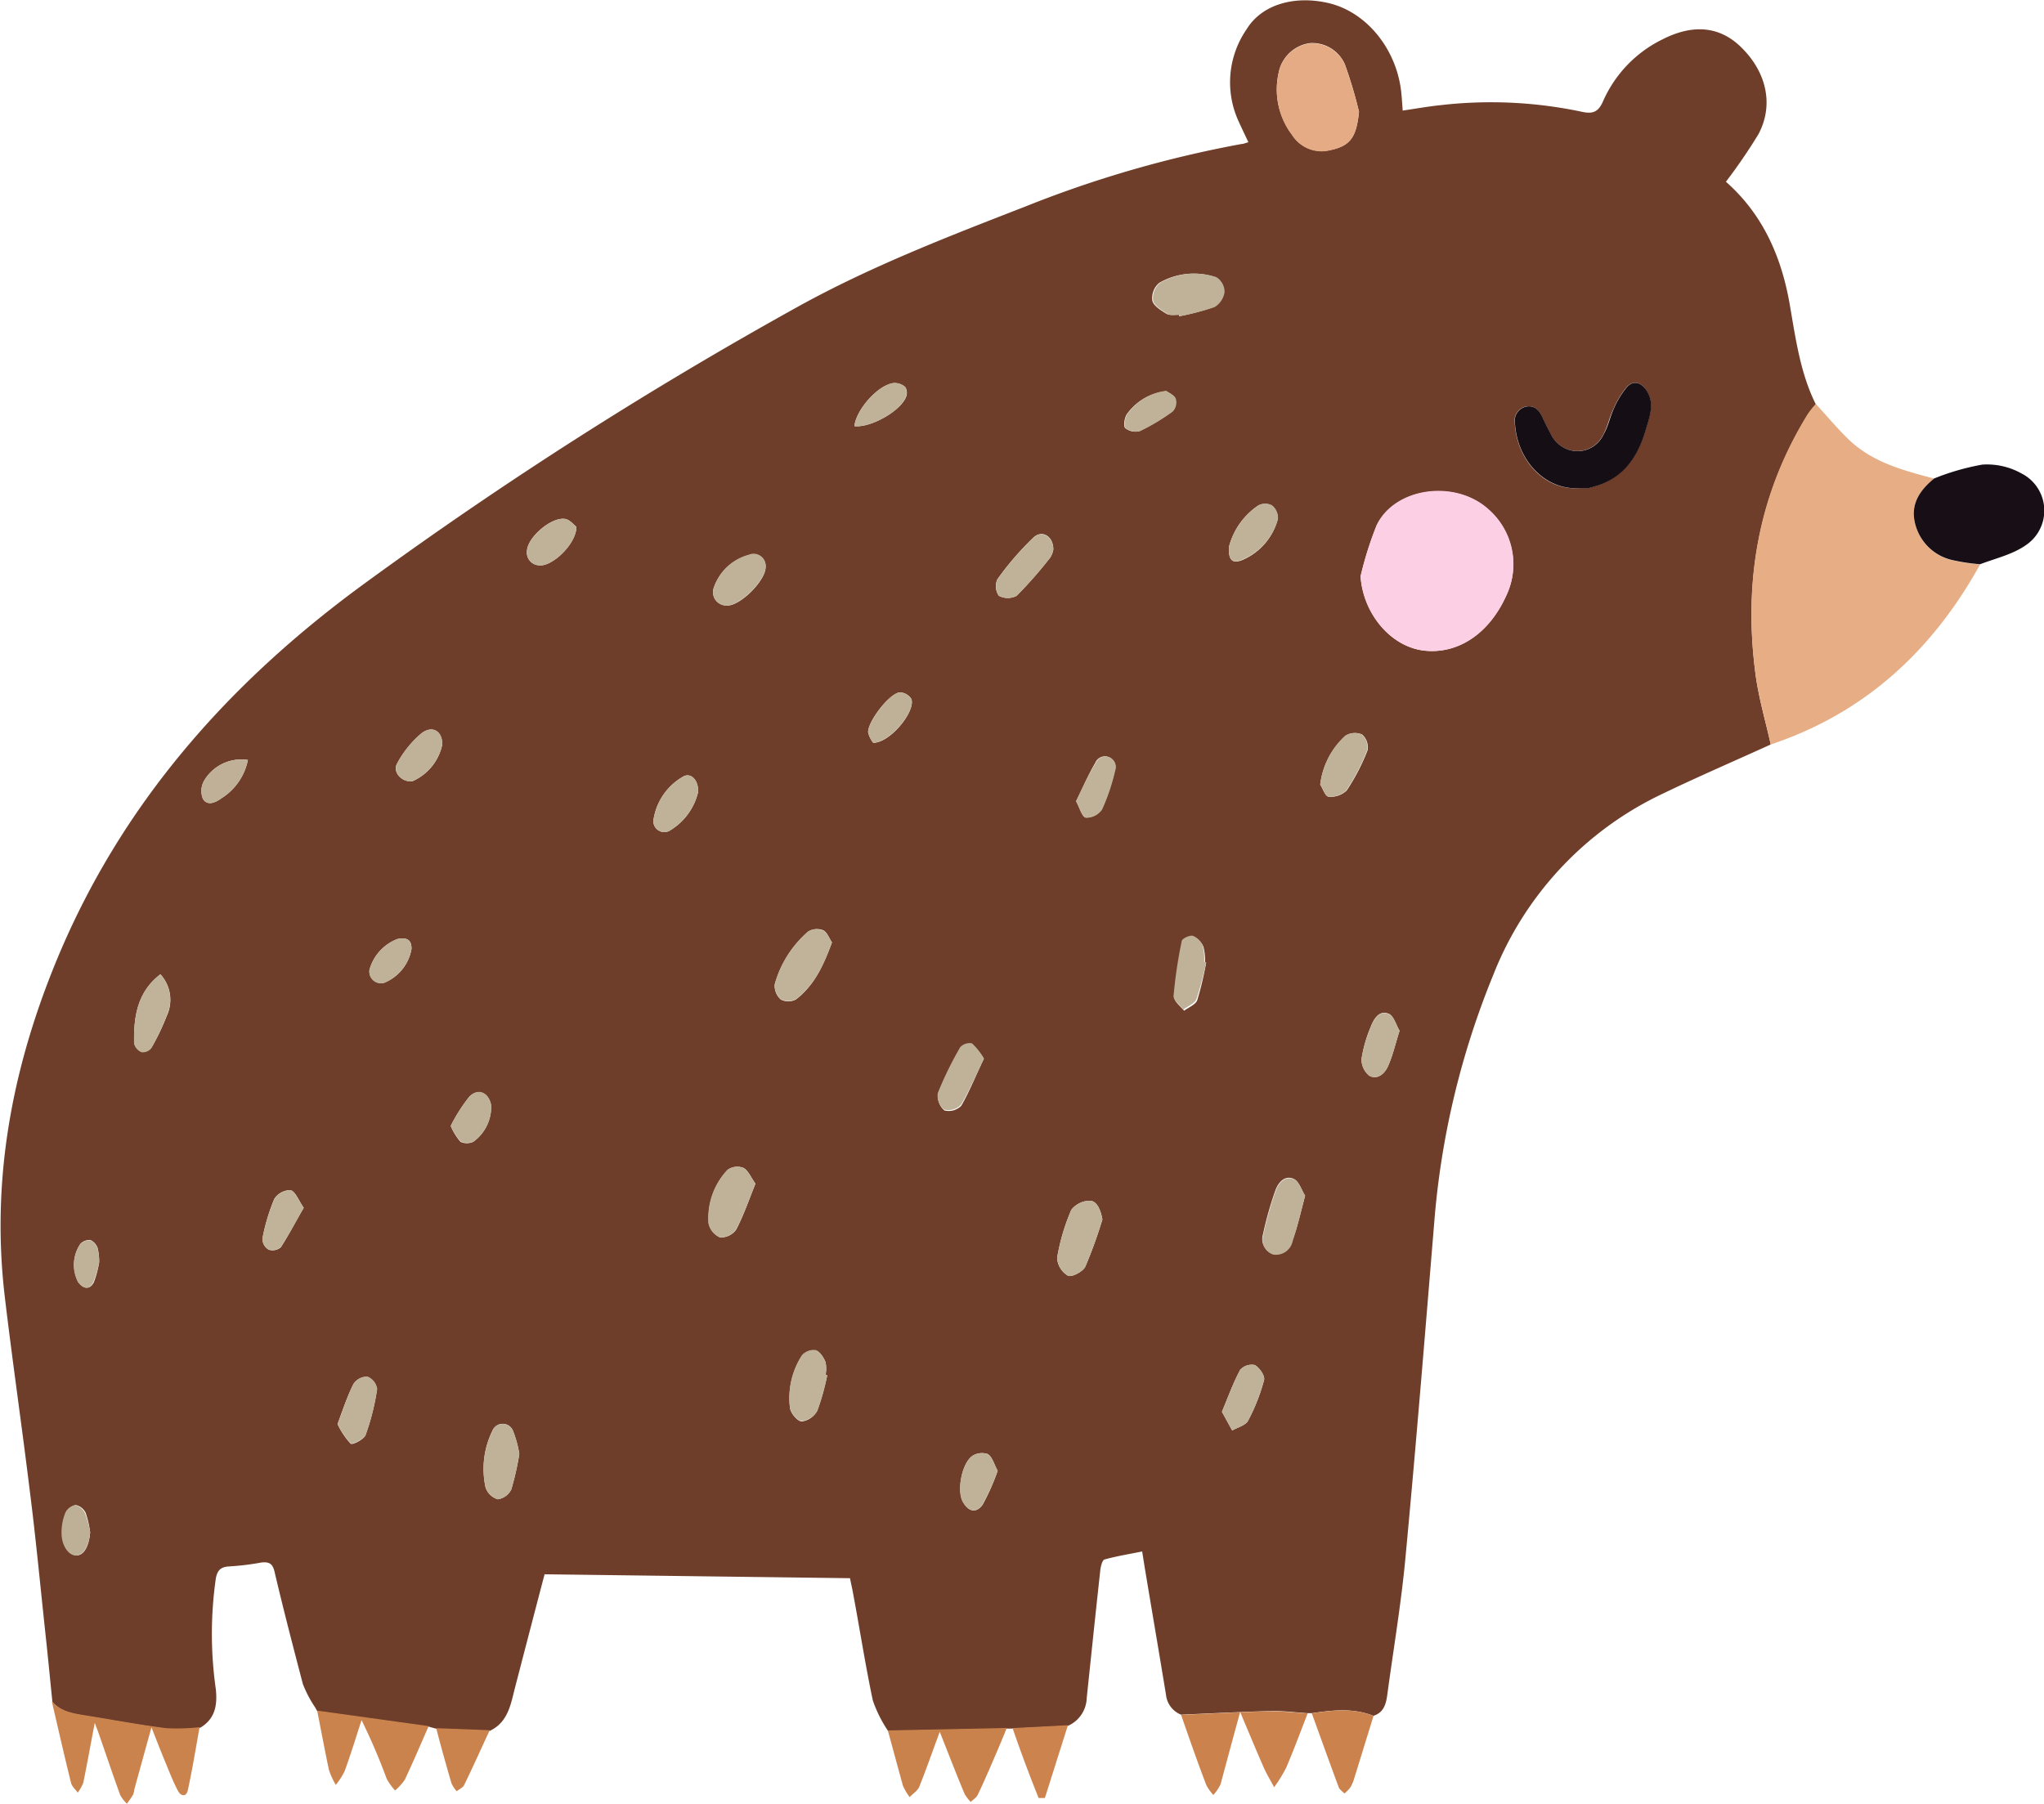 <svg xmlns="http://www.w3.org/2000/svg" viewBox="0 0 208.61 184.13"><g id="Layer_2" data-name="Layer 2"><g id="OBJECTS"><path d="M180.72,76c-3.71,1.69-7.45,3.3-11.12,5.07a34.34,34.34,0,0,0-17.22,18.51,84,84,0,0,0-6,25.19c-.94,11.38-1.86,22.77-2.93,34.14-.43,4.68-1.22,9.34-1.85,14-.13,1-.34,1.9-1.43,2.25-2.07-.83-4.18-.58-6.3-.27h-.42c-1.25-.08-2.51-.25-3.76-.22-3,.08-6.11.24-9.16.37A2.47,2.47,0,0,1,119,173c-.69-4.21-1.41-8.41-2.11-12.62-.11-.65-.21-1.31-.32-2-1.37.28-2.63.48-3.84.82-.23.06-.38.68-.43,1.06-.48,4.36-.93,8.72-1.39,13.08a3.2,3.2,0,0,1-1.89,2.83l-5.65.29h-.59l-12.14.25a13.39,13.39,0,0,1-1.56-3.12c-.76-3.59-1.32-7.23-2-10.85-.08-.47-.19-.93-.33-1.63l-31.17-.4c-1,3.8-2,7.65-3,11.5-.45,1.74-.7,3.58-2.58,4.48l-5.46-.21-.77-.21-11.38-1.58-.06-.09-.18-.32a11.94,11.94,0,0,1-1.24-2.37c-1-3.82-2-7.66-2.9-11.5-.19-.76-.52-1-1.35-.9a26.39,26.39,0,0,1-3.32.4c-.81.06-1.15.38-1.31,1.21a39.89,39.89,0,0,0,0,11.34c.16,1.61-.06,3-1.6,3.92a20.76,20.76,0,0,1-3.43.1c-2.71-.35-5.4-.85-8.1-1.29-1.29-.21-2.61-.37-3.55-1.44-.23-2.22-.44-4.45-.68-6.67-.54-5-1-9.94-1.63-14.89-.8-6.55-1.75-13.08-2.53-19.63-1.43-11.83.62-23.1,5.1-34.12,6.62-16.25,17.7-28.75,31.67-38.93A421.25,421.25,0,0,1,81.63,31.2c7.4-4.07,15.21-7.08,23-10.11a115.49,115.49,0,0,1,22.08-6.39c.2,0,.39-.1.7-.18-.37-.79-.73-1.53-1.06-2.27A9.54,9.54,0,0,1,127.22,3c1.53-2.52,4.85-3.5,8.35-2.69,3.94.91,7.06,4.8,7.46,9.3.05.51.08,1,.13,1.68,1.35-.2,2.63-.43,3.91-.56a44.71,44.71,0,0,1,14.32.67c1.1.25,1.69.09,2.19-1a12.73,12.73,0,0,1,6.09-6.38c3.14-1.6,5.87-1.34,8.06.83,2.58,2.54,3.32,5.89,1.73,8.86a56.74,56.74,0,0,1-3.34,4.88c-.05-.2-.06-.1,0-.06,3.81,3.35,5.71,7.71,6.55,12.61.6,3.46,1.08,7,2.66,10.15a11.35,11.35,0,0,0-.8,1c-5.06,8.18-6.61,17.1-5.36,26.54C179.48,71.22,180.19,73.6,180.72,76ZM138.86,58.83c.25,3.8,3.09,7.22,6.52,7.59s6.61-1.75,8.35-5.62A7.44,7.44,0,0,0,151.89,52c-3.37-3.05-9.55-2.22-11.4,1.67A36.12,36.12,0,0,0,138.86,58.83Zm22.11-9c.36,0,.72,0,1.07,0a3.8,3.8,0,0,0,.58-.15c3-.81,4.54-3.07,5.35-5.88.37-1.27.91-2.6.08-3.92-.53-.85-1.31-1.1-2-.4a9,9,0,0,0-1.39,2.29c-.4.82-.58,1.75-1,2.53a2.94,2.94,0,0,1-2.77,1.75,3.09,3.09,0,0,1-2.69-1.87c-.29-.52-.55-1.06-.8-1.6-.33-.71-.81-1.24-1.65-1.08a1.48,1.48,0,0,0-1.15,1.73C154.82,47,157.65,50,161,49.84ZM138.7,11.42a44.75,44.75,0,0,0-1.45-4.87,3.63,3.63,0,0,0-3.56-2.15,3.78,3.78,0,0,0-3.21,3.12,7.66,7.66,0,0,0,1.39,6.24,3.57,3.57,0,0,0,3.5,1.63C137.77,15,138.41,14.14,138.7,11.42ZM120.34,32.14l0,.14a25.18,25.18,0,0,0,3.56-.94,2.16,2.16,0,0,0,1-1.53,1.78,1.78,0,0,0-.83-1.51,7,7,0,0,0-5.76.58,2,2,0,0,0-.7,1.82c.13.54.9,1,1.47,1.35C119.46,32.23,119.94,32.12,120.34,32.14ZM84.91,96.21c-.29-.44-.5-1.07-.91-1.25a1.68,1.68,0,0,0-1.52.15,11,11,0,0,0-3.41,5.38,1.86,1.86,0,0,0,.61,1.54,1.64,1.64,0,0,0,1.55,0C83.13,100.58,84.06,98.51,84.91,96.21Zm27.6,28.28c-.19-1.07-.61-1.95-1.34-1.91a2.43,2.43,0,0,0-1.83.92,21.21,21.21,0,0,0-1.45,4.9,2.24,2.24,0,0,0,1.11,1.83c.39.18,1.53-.42,1.77-.93A47.52,47.52,0,0,0,112.51,124.49ZM77.1,120.84c-.46-.65-.73-1.35-1.23-1.62a1.7,1.7,0,0,0-1.6.2,7.2,7.2,0,0,0-1.94,5.46,2,2,0,0,0,1.17,1.44,1.9,1.9,0,0,0,1.63-.79C75.9,124.07,76.43,122.49,77.1,120.84Zm56.1,1.22c-.36-.56-.62-1.47-1.17-1.72-.93-.41-1.6.41-1.88,1.22A36.44,36.44,0,0,0,128.9,126a1.61,1.61,0,0,0,1,2,1.74,1.74,0,0,0,2-1.38C132.42,125.27,132.74,123.79,133.2,122.06Zm-25.7-66c0-1.31-1.13-2-2-1.21a29.84,29.84,0,0,0-3.71,4.29,1.73,1.73,0,0,0,.15,1.68,1.94,1.94,0,0,0,1.82,0,44,44,0,0,0,3.43-3.91A2.2,2.2,0,0,0,107.5,56.1ZM53,148.42a11.33,11.33,0,0,0-.65-2.37,1.13,1.13,0,0,0-2.09,0,8.82,8.82,0,0,0-.7,5.8,1.87,1.87,0,0,0,1.25,1.2,1.82,1.82,0,0,0,1.37-1A28.12,28.12,0,0,0,53,148.42Zm31.47-8-.21-.05a3.53,3.53,0,0,0,0-1.3c-.19-.47-.55-1.08-1-1.2a1.61,1.61,0,0,0-1.41.53,8,8,0,0,0-1.22,5.34c.06.53.76,1.35,1.19,1.37A2.08,2.08,0,0,0,83.41,144,24.47,24.47,0,0,0,84.43,140.37Zm50.31-60.26c.21.32.48,1.15.82,1.17a2.33,2.33,0,0,0,1.85-.64,21.64,21.64,0,0,0,2.13-4.11,1.77,1.77,0,0,0-.56-1.6,1.81,1.81,0,0,0-1.7.14A8,8,0,0,0,134.74,80.11Zm-34.32,28a6.44,6.44,0,0,0-1.25-1.56,1.3,1.3,0,0,0-1.2.39,36.61,36.61,0,0,0-2.26,4.68,1.84,1.84,0,0,0,.64,1.69,1.8,1.8,0,0,0,1.72-.48C99,111.32,99.62,109.72,100.42,108.07Zm22.69-9.85-.17,0a5.3,5.3,0,0,0-.16-1.66,1.81,1.81,0,0,0-1-1c-.33-.08-1.09.29-1.14.57a48.16,48.16,0,0,0-.83,5.6c0,.43.63.91,1,1.36.46-.35,1.16-.61,1.34-1.07A33.81,33.81,0,0,0,123.11,98.22ZM16.37,99.46c-2.34,1.79-2.74,4.34-2.68,7a1.28,1.28,0,0,0,.77.9,1.12,1.12,0,0,0,1-.42A22,22,0,0,0,17,103.75,3.86,3.86,0,0,0,16.37,99.46Zm18.08,45.92a7.82,7.82,0,0,0,1.34,2c.17.15,1.36-.43,1.52-.89a24.19,24.19,0,0,0,1.17-4.67,1.62,1.62,0,0,0-1-1.27,1.65,1.65,0,0,0-1.41.74C35.46,142.51,35,143.87,34.45,145.38Zm90.26-1.26c.4.73.72,1.32,1.05,1.91.55-.32,1.36-.51,1.62-1a19.46,19.46,0,0,0,1.63-4.15c.11-.43-.46-1.25-.94-1.53a1.58,1.58,0,0,0-1.49.48C125.86,141.17,125.34,142.62,124.71,144.12Zm.72-88.3c-.07,1.37.34,1.75,1.34,1.36A6.27,6.27,0,0,0,130.41,53a1.66,1.66,0,0,0-.6-1.39,1.48,1.48,0,0,0-1.4,0A7.29,7.29,0,0,0,125.43,55.82Zm-51.21,6c1.38,0,3.91-2.55,3.92-3.92a1.23,1.23,0,0,0-1.7-1.23A5.17,5.17,0,0,0,72.85,60,1.36,1.36,0,0,0,74.22,61.81Zm68.62,43.41c-.36-.59-.59-1.54-1.12-1.75-1-.39-1.54.58-1.85,1.41a13.88,13.88,0,0,0-.91,3.18,2.11,2.11,0,0,0,.8,1.74c.82.46,1.58-.21,1.91-1C142.14,107.77,142.4,106.6,142.84,105.22ZM31,123.3c-.54-.78-.84-1.66-1.34-1.8a1.94,1.94,0,0,0-1.67.9,20.21,20.21,0,0,0-1.21,4.06,1.32,1.32,0,0,0,.65,1.12,1.3,1.3,0,0,0,1.24-.26C29.47,126.06,30.17,124.7,31,123.3ZM71.26,80.81c0-1.26-.81-2-1.59-1.5a6.11,6.11,0,0,0-2.94,4.18,1.12,1.12,0,0,0,1.74,1.23A6.25,6.25,0,0,0,71.26,80.81ZM45.14,76c0-1.36-1-2-2.12-1.14a10.52,10.52,0,0,0-2.49,3.08c-.52.93.58,2,1.61,1.79A5.27,5.27,0,0,0,45.14,76Zm56.68,74.15c-.38-.71-.54-1.41-1-1.71a1.8,1.8,0,0,0-1.53.16c-1.11.69-1.67,3.57-1,4.73.54,1,1.36,1.18,2,.27A22.17,22.17,0,0,0,101.82,150.15Zm-43-96.38c-.23-.17-.64-.69-1.12-.79-1.38-.26-3.86,1.85-3.92,3.26a1.3,1.3,0,0,0,1.26,1.47C56.35,57.86,58.82,55.54,58.83,53.77Zm51,28c.39.73.63,1.65,1,1.69a1.94,1.94,0,0,0,1.61-.82,20.56,20.56,0,0,0,1.35-4,1.07,1.07,0,0,0-2-.76C111.05,79.13,110.48,80.46,109.82,81.8ZM46,114.94a5.89,5.89,0,0,0,1,1.62,1.53,1.53,0,0,0,1.3,0,4.37,4.37,0,0,0,1.82-3.7c-.22-1.3-1.32-1.82-2.23-.89A17,17,0,0,0,46,114.94Zm73-75A5.66,5.66,0,0,0,115,42.29c-.24.38-.37,1.2-.16,1.41a1.65,1.65,0,0,0,1.49.3,21.13,21.13,0,0,0,3.33-2,1.35,1.35,0,0,0,.29-1.26C119.84,40.32,119.28,40.11,119,39.9ZM89.12,75.83c1.75,0,4.32-3.2,3.9-4.46a1.44,1.44,0,0,0-1.22-.69c-1.1.18-3.24,3-3.2,4.08A2.74,2.74,0,0,0,89.12,75.83ZM87.2,43.5c1.64.2,4.75-1.56,5.28-3a1.1,1.1,0,0,0-.1-1,1.65,1.65,0,0,0-1.16-.39C89.63,39.28,87.39,41.79,87.2,43.5ZM42,96.86c0-1.08-.65-1.15-1.43-1A4.7,4.7,0,0,0,37.71,99a1.19,1.19,0,0,0,1.51,1.32A4.58,4.58,0,0,0,42,96.86ZM25.3,77.58a4.41,4.41,0,0,0-4.44,2.07,2.14,2.14,0,0,0-.15,1.9c.46.76,1.29.38,1.89-.06A6,6,0,0,0,25.3,77.58ZM9.2,156.43a9.66,9.66,0,0,0-.46-2,1.47,1.47,0,0,0-1-.79,1.42,1.42,0,0,0-1,.79,5.44,5.44,0,0,0-.38,2c0,1.28.66,2.32,1.44,2.35S9.1,157.78,9.2,156.43Zm.92-27.56a5.67,5.67,0,0,0-.16-1.48,1.43,1.43,0,0,0-.75-.81,1.33,1.33,0,0,0-1,.39A3.79,3.79,0,0,0,8,130.9c.55.73,1.18.76,1.58,0A10.59,10.59,0,0,0,10.12,128.87Z" style="fill:#6e3e2a"/><path d="M180.72,76c-.53-2.41-1.24-4.79-1.56-7.23-1.25-9.44.3-18.36,5.36-26.54a11.35,11.35,0,0,1,.8-1c1.1,1.2,2.14,2.45,3.3,3.58,2.44,2.38,5.62,3.21,8.79,4.05-1.47,1.2-2.46,2.63-1.95,4.63a5.05,5.05,0,0,0,3.82,3.71,20,20,0,0,0,2.81.42C197.24,66.38,190.35,72.79,180.72,76Z" style="fill:#e7ae86"/><path d="M202.09,57.6a20,20,0,0,1-2.81-.42,5.05,5.05,0,0,1-3.82-3.71c-.51-2,.48-3.43,1.95-4.63a24.53,24.53,0,0,1,4.9-1.41,7.19,7.19,0,0,1,4,.9,4.25,4.25,0,0,1,.48,7.3C205.43,56.6,203.66,57,202.09,57.6Z" style="fill:#170f15"/><path d="M5.29,173.69c.94,1.07,2.26,1.23,3.55,1.44,2.7.44,5.39.94,8.1,1.29a20.76,20.76,0,0,0,3.43-.1c-.39,2.15-.74,4.31-1.2,6.44-.16.71-.72.61-1,.07-.47-.88-.83-1.81-1.21-2.73-.48-1.14-.92-2.29-1.5-3.76-.65,2.32-1.19,4.31-1.74,6.29a2.24,2.24,0,0,1-.14.58,9.36,9.36,0,0,1-.63.92,3.53,3.53,0,0,1-.68-.88c-.73-2-1.42-4.06-2.13-6.1-.12-.36-.26-.71-.47-1.27C9.25,178.06,8.91,180,8.5,182A4.27,4.27,0,0,1,7.93,183c-.23-.33-.59-.62-.68-1C6.57,179.27,5.94,176.48,5.29,173.69Z" style="fill:#cb834d"/><path d="M120.54,175.06c3-.13,6.11-.29,9.16-.37,1.25,0,2.51.14,3.76.22-.72,1.85-1.41,3.71-2.19,5.54a15.35,15.35,0,0,1-1.23,2c-.36-.68-.77-1.34-1.08-2.05-.78-1.78-1.52-3.57-2.39-5.63-.73,2.65-1.36,5-2,7.38a4.47,4.47,0,0,1-.74,1.09,5.15,5.15,0,0,1-.71-1C122.21,179.87,121.38,177.47,120.54,175.06Z" style="fill:#cb824c"/><path d="M90.61,176.65l12.14-.25c-.4,1-.8,1.95-1.22,2.92-.56,1.31-1.13,2.63-1.75,3.92-.14.28-.47.48-.71.71a4.26,4.26,0,0,1-.62-.81c-.84-2-1.65-4.11-2.54-6.35-.74,2-1.37,3.82-2.08,5.59-.17.42-.64.72-1,1.07a6,6,0,0,1-.68-1.17C91.63,180.41,91.13,178.53,90.61,176.65Z" style="fill:#ca824d"/><path d="M32.37,174.63l11.38,1.58c-.8,1.82-1.58,3.66-2.43,5.46a5.3,5.3,0,0,1-1,1.11,6.28,6.28,0,0,1-.85-1.18,61.52,61.52,0,0,0-2.57-6c-.56,1.73-1.1,3.48-1.72,5.19a7,7,0,0,1-.91,1.42,7.78,7.78,0,0,1-.7-1.53C33.15,178.69,32.77,176.66,32.37,174.63Z" style="fill:#cb834e"/><path d="M133.88,174.9c2.12-.31,4.23-.56,6.3.27-.65,2.1-1.29,4.19-1.94,6.28a4.31,4.31,0,0,1-.41,1,3.74,3.74,0,0,1-.62.64c-.2-.22-.5-.4-.59-.66C135.69,179.92,134.79,177.41,133.88,174.9Z" style="fill:#cb824c"/><path d="M103.34,176.41l5.65-.29c-.78,2.47-1.57,4.95-2.35,7.43H106Q104.57,180,103.34,176.41Z" style="fill:#cc834e"/><path d="M44.52,176.42l5.46.21c-.87,1.87-1.71,3.75-2.61,5.6-.13.27-.5.42-.76.63a3.19,3.19,0,0,1-.54-.83C45.53,180.16,45,178.29,44.52,176.42Z" style="fill:#cb834e"/><path d="M32.13,174.22l.18.32Z" style="fill:#cb834e"/><path d="M138.86,58.83a36.12,36.12,0,0,1,1.63-5.2c1.85-3.89,8-4.72,11.4-1.67a7.44,7.44,0,0,1,1.84,8.84c-1.74,3.87-4.89,6-8.35,5.62S139.11,62.63,138.86,58.83Z" style="fill:#fccfe4"/><path d="M161,49.84c-3.32.11-6.15-2.83-6.38-6.6a1.48,1.48,0,0,1,1.15-1.73c.84-.16,1.32.37,1.65,1.08.25.54.51,1.08.8,1.6a3.09,3.09,0,0,0,2.69,1.87,2.94,2.94,0,0,0,2.77-1.75c.45-.78.63-1.71,1-2.53a9,9,0,0,1,1.39-2.29c.67-.7,1.45-.45,2,.4.83,1.32.29,2.65-.08,3.92-.81,2.81-2.3,5.07-5.35,5.88a3.8,3.8,0,0,1-.58.15C161.69,49.86,161.33,49.84,161,49.84Z" style="fill:#150e14"/><path d="M138.7,11.42c-.29,2.72-.93,3.56-3.33,4a3.57,3.57,0,0,1-3.5-1.63,7.66,7.66,0,0,1-1.39-6.24,3.78,3.78,0,0,1,3.21-3.12,3.63,3.63,0,0,1,3.56,2.15A44.75,44.75,0,0,1,138.7,11.42Z" style="fill:#e5ab84"/><path d="M120.34,32.14c-.4,0-.88.09-1.18-.09-.57-.36-1.34-.81-1.47-1.35a2,2,0,0,1,.7-1.82,7,7,0,0,1,5.76-.58,1.78,1.78,0,0,1,.83,1.51,2.16,2.16,0,0,1-1,1.53,25.18,25.18,0,0,1-3.56.94Z" style="fill:#c0b298"/><path d="M84.91,96.21c-.85,2.3-1.78,4.37-3.68,5.79a1.64,1.64,0,0,1-1.55,0,1.86,1.86,0,0,1-.61-1.54,11,11,0,0,1,3.41-5.38A1.68,1.68,0,0,1,84,95C84.41,95.14,84.62,95.77,84.91,96.21Z" style="fill:#c0b399"/><path d="M112.51,124.49a47.52,47.52,0,0,1-1.74,4.81c-.24.51-1.38,1.11-1.77.93a2.24,2.24,0,0,1-1.11-1.83,21.21,21.21,0,0,1,1.45-4.9,2.43,2.43,0,0,1,1.83-.92C111.9,122.54,112.32,123.42,112.51,124.49Z" style="fill:#c0b399"/><path d="M77.1,120.84c-.67,1.65-1.2,3.23-2,4.69a1.9,1.9,0,0,1-1.63.79,2,2,0,0,1-1.17-1.44,7.2,7.2,0,0,1,1.94-5.46,1.7,1.7,0,0,1,1.6-.2C76.37,119.49,76.64,120.19,77.1,120.84Z" style="fill:#c0b299"/><path d="M133.2,122.06c-.46,1.73-.78,3.21-1.27,4.63a1.74,1.74,0,0,1-2,1.38,1.61,1.61,0,0,1-1-2,36.44,36.44,0,0,1,1.25-4.46c.28-.81.95-1.63,1.88-1.22C132.58,120.59,132.84,121.5,133.2,122.06Z" style="fill:#c0b299"/><path d="M107.5,56.1a2.2,2.2,0,0,1-.3.81,44,44,0,0,1-3.43,3.91,1.94,1.94,0,0,1-1.82,0,1.73,1.73,0,0,1-.15-1.68,29.84,29.84,0,0,1,3.71-4.29C106.37,54.1,107.51,54.79,107.5,56.1Z" style="fill:#c0b298"/><path d="M53,148.42a28.12,28.12,0,0,1-.82,3.64,1.82,1.82,0,0,1-1.37,1,1.87,1.87,0,0,1-1.25-1.2,8.82,8.82,0,0,1,.7-5.8,1.13,1.13,0,0,1,2.09,0A11.33,11.33,0,0,1,53,148.42Z" style="fill:#c0b299"/><path d="M84.43,140.37a24.47,24.47,0,0,1-1,3.64,2.08,2.08,0,0,1-1.62,1.05c-.43,0-1.13-.84-1.19-1.37a8,8,0,0,1,1.22-5.34,1.61,1.61,0,0,1,1.41-.53c.41.12.77.73,1,1.2a3.53,3.53,0,0,1,0,1.3Z" style="fill:#c0b399"/><path d="M134.74,80.11a8,8,0,0,1,2.54-5,1.81,1.81,0,0,1,1.7-.14,1.77,1.77,0,0,1,.56,1.6,21.64,21.64,0,0,1-2.13,4.11,2.33,2.33,0,0,1-1.85.64C135.22,81.26,135,80.43,134.74,80.11Z" style="fill:#c0b299"/><path d="M100.42,108.07c-.8,1.65-1.46,3.25-2.35,4.72a1.8,1.8,0,0,1-1.72.48,1.84,1.84,0,0,1-.64-1.69A36.61,36.61,0,0,1,98,106.9a1.3,1.3,0,0,1,1.2-.39A6.44,6.44,0,0,1,100.42,108.07Z" style="fill:#c0b299"/><path d="M123.11,98.22a33.81,33.81,0,0,1-1,3.77c-.18.46-.88.72-1.34,1.07-.34-.45-1-.93-1-1.36a48.16,48.16,0,0,1,.83-5.6c0-.28.81-.65,1.14-.57a1.81,1.81,0,0,1,1,1,5.3,5.3,0,0,1,.16,1.66Z" style="fill:#c0b299"/><path d="M16.37,99.46a3.86,3.86,0,0,1,.61,4.29A22,22,0,0,1,15.45,107a1.12,1.12,0,0,1-1,.42,1.28,1.28,0,0,1-.77-.9C13.63,103.8,14,101.25,16.37,99.46Z" style="fill:#c0b399"/><path d="M34.45,145.38c.58-1.51,1-2.87,1.64-4.12a1.65,1.65,0,0,1,1.41-.74,1.62,1.62,0,0,1,1,1.27,24.19,24.19,0,0,1-1.17,4.67c-.16.46-1.35,1-1.52.89A7.82,7.82,0,0,1,34.45,145.38Z" style="fill:#c0b299"/><path d="M124.71,144.12c.63-1.5,1.15-3,1.87-4.29a1.58,1.58,0,0,1,1.49-.48c.48.28,1.05,1.1.94,1.53a19.46,19.46,0,0,1-1.63,4.15c-.26.49-1.07.68-1.62,1C125.43,145.44,125.11,144.85,124.71,144.12Z" style="fill:#c0b299"/><path d="M125.43,55.82a7.29,7.29,0,0,1,3-4.23,1.48,1.48,0,0,1,1.4,0,1.66,1.66,0,0,1,.6,1.39,6.27,6.27,0,0,1-3.64,4.15C125.77,57.57,125.36,57.19,125.43,55.82Z" style="fill:#c0b298"/><path d="M74.22,61.81A1.36,1.36,0,0,1,72.85,60a5.17,5.17,0,0,1,3.59-3.38,1.23,1.23,0,0,1,1.7,1.23C78.13,59.26,75.6,61.78,74.22,61.81Z" style="fill:#c0b298"/><path d="M142.84,105.22c-.44,1.38-.7,2.55-1.17,3.62-.33.75-1.09,1.42-1.91,1a2.11,2.11,0,0,1-.8-1.74,13.88,13.88,0,0,1,.91-3.18c.31-.83.82-1.8,1.85-1.41C142.25,103.68,142.48,104.63,142.84,105.22Z" style="fill:#c1b399"/><path d="M31,123.3c-.8,1.4-1.5,2.76-2.33,4a1.3,1.3,0,0,1-1.24.26,1.32,1.32,0,0,1-.65-1.12A20.21,20.21,0,0,1,28,122.4a1.94,1.94,0,0,1,1.67-.9C30.13,121.64,30.43,122.52,31,123.3Z" style="fill:#c1b39a"/><path d="M71.26,80.81a6.25,6.25,0,0,1-2.79,3.91,1.12,1.12,0,0,1-1.74-1.23,6.11,6.11,0,0,1,2.94-4.18C70.45,78.81,71.29,79.55,71.26,80.81Z" style="fill:#c0b299"/><path d="M45.14,76a5.27,5.27,0,0,1-3,3.73c-1,.25-2.13-.86-1.61-1.79A10.52,10.52,0,0,1,43,74.86C44.14,74,45.18,74.64,45.14,76Z" style="fill:#c0b299"/><path d="M101.82,150.15a22.17,22.17,0,0,1-1.56,3.45c-.61.91-1.43.71-2-.27-.65-1.16-.09-4,1-4.73a1.8,1.8,0,0,1,1.53-.16C101.28,148.74,101.44,149.44,101.82,150.15Z" style="fill:#c0b298"/><path d="M58.83,53.77c0,1.77-2.48,4.09-3.78,3.94a1.3,1.3,0,0,1-1.26-1.47c.06-1.41,2.54-3.52,3.92-3.26C58.19,53.08,58.6,53.6,58.83,53.77Z" style="fill:#c0b299"/><path d="M109.82,81.8c.66-1.34,1.23-2.67,2-3.9a1.07,1.07,0,0,1,2,.76,20.56,20.56,0,0,1-1.35,4,1.94,1.94,0,0,1-1.61.82C110.45,83.45,110.21,82.53,109.82,81.8Z" style="fill:#c0b399"/><path d="M46,114.94a17,17,0,0,1,1.91-3c.91-.93,2-.41,2.23.89a4.37,4.37,0,0,1-1.82,3.7,1.53,1.53,0,0,1-1.3,0A5.89,5.89,0,0,1,46,114.94Z" style="fill:#bfb198"/><path d="M119,39.9c.29.21.85.42,1,.79A1.35,1.35,0,0,1,119.7,42a21.13,21.13,0,0,1-3.33,2,1.65,1.65,0,0,1-1.49-.3c-.21-.21-.08-1,.16-1.41A5.66,5.66,0,0,1,119,39.9Z" style="fill:#c0b298"/><path d="M89.12,75.83a2.74,2.74,0,0,1-.52-1.07c0-1.12,2.1-3.9,3.2-4.08a1.44,1.44,0,0,1,1.22.69C93.44,72.63,90.87,75.78,89.12,75.83Z" style="fill:#bfb197"/><path d="M87.2,43.5c.19-1.71,2.43-4.22,4-4.41a1.65,1.65,0,0,1,1.16.39,1.1,1.1,0,0,1,.1,1C92,41.94,88.84,43.7,87.2,43.5Z" style="fill:#c0b299"/><path d="M42,96.86a4.58,4.58,0,0,1-2.77,3.47A1.19,1.19,0,0,1,37.71,99a4.7,4.7,0,0,1,2.85-3.15C41.34,95.71,42,95.78,42,96.86Z" style="fill:#c0b299"/><path d="M25.3,77.58a6,6,0,0,1-2.7,3.91c-.6.44-1.43.82-1.89.06a2.14,2.14,0,0,1,.15-1.9A4.41,4.41,0,0,1,25.3,77.58Z" style="fill:#bfb097"/><path d="M9.2,156.43c-.1,1.35-.71,2.39-1.48,2.36s-1.46-1.07-1.44-2.35a5.44,5.44,0,0,1,.38-2,1.42,1.42,0,0,1,1-.79,1.47,1.47,0,0,1,1,.79A9.66,9.66,0,0,1,9.2,156.43Z" style="fill:#beb097"/><path d="M10.12,128.87a10.59,10.59,0,0,1-.59,2c-.4.8-1,.77-1.58,0A3.79,3.79,0,0,1,8.2,127a1.33,1.33,0,0,1,1-.39,1.43,1.43,0,0,1,.75.81A5.67,5.67,0,0,1,10.12,128.87Z" style="fill:#c0b299"/></g></g></svg>